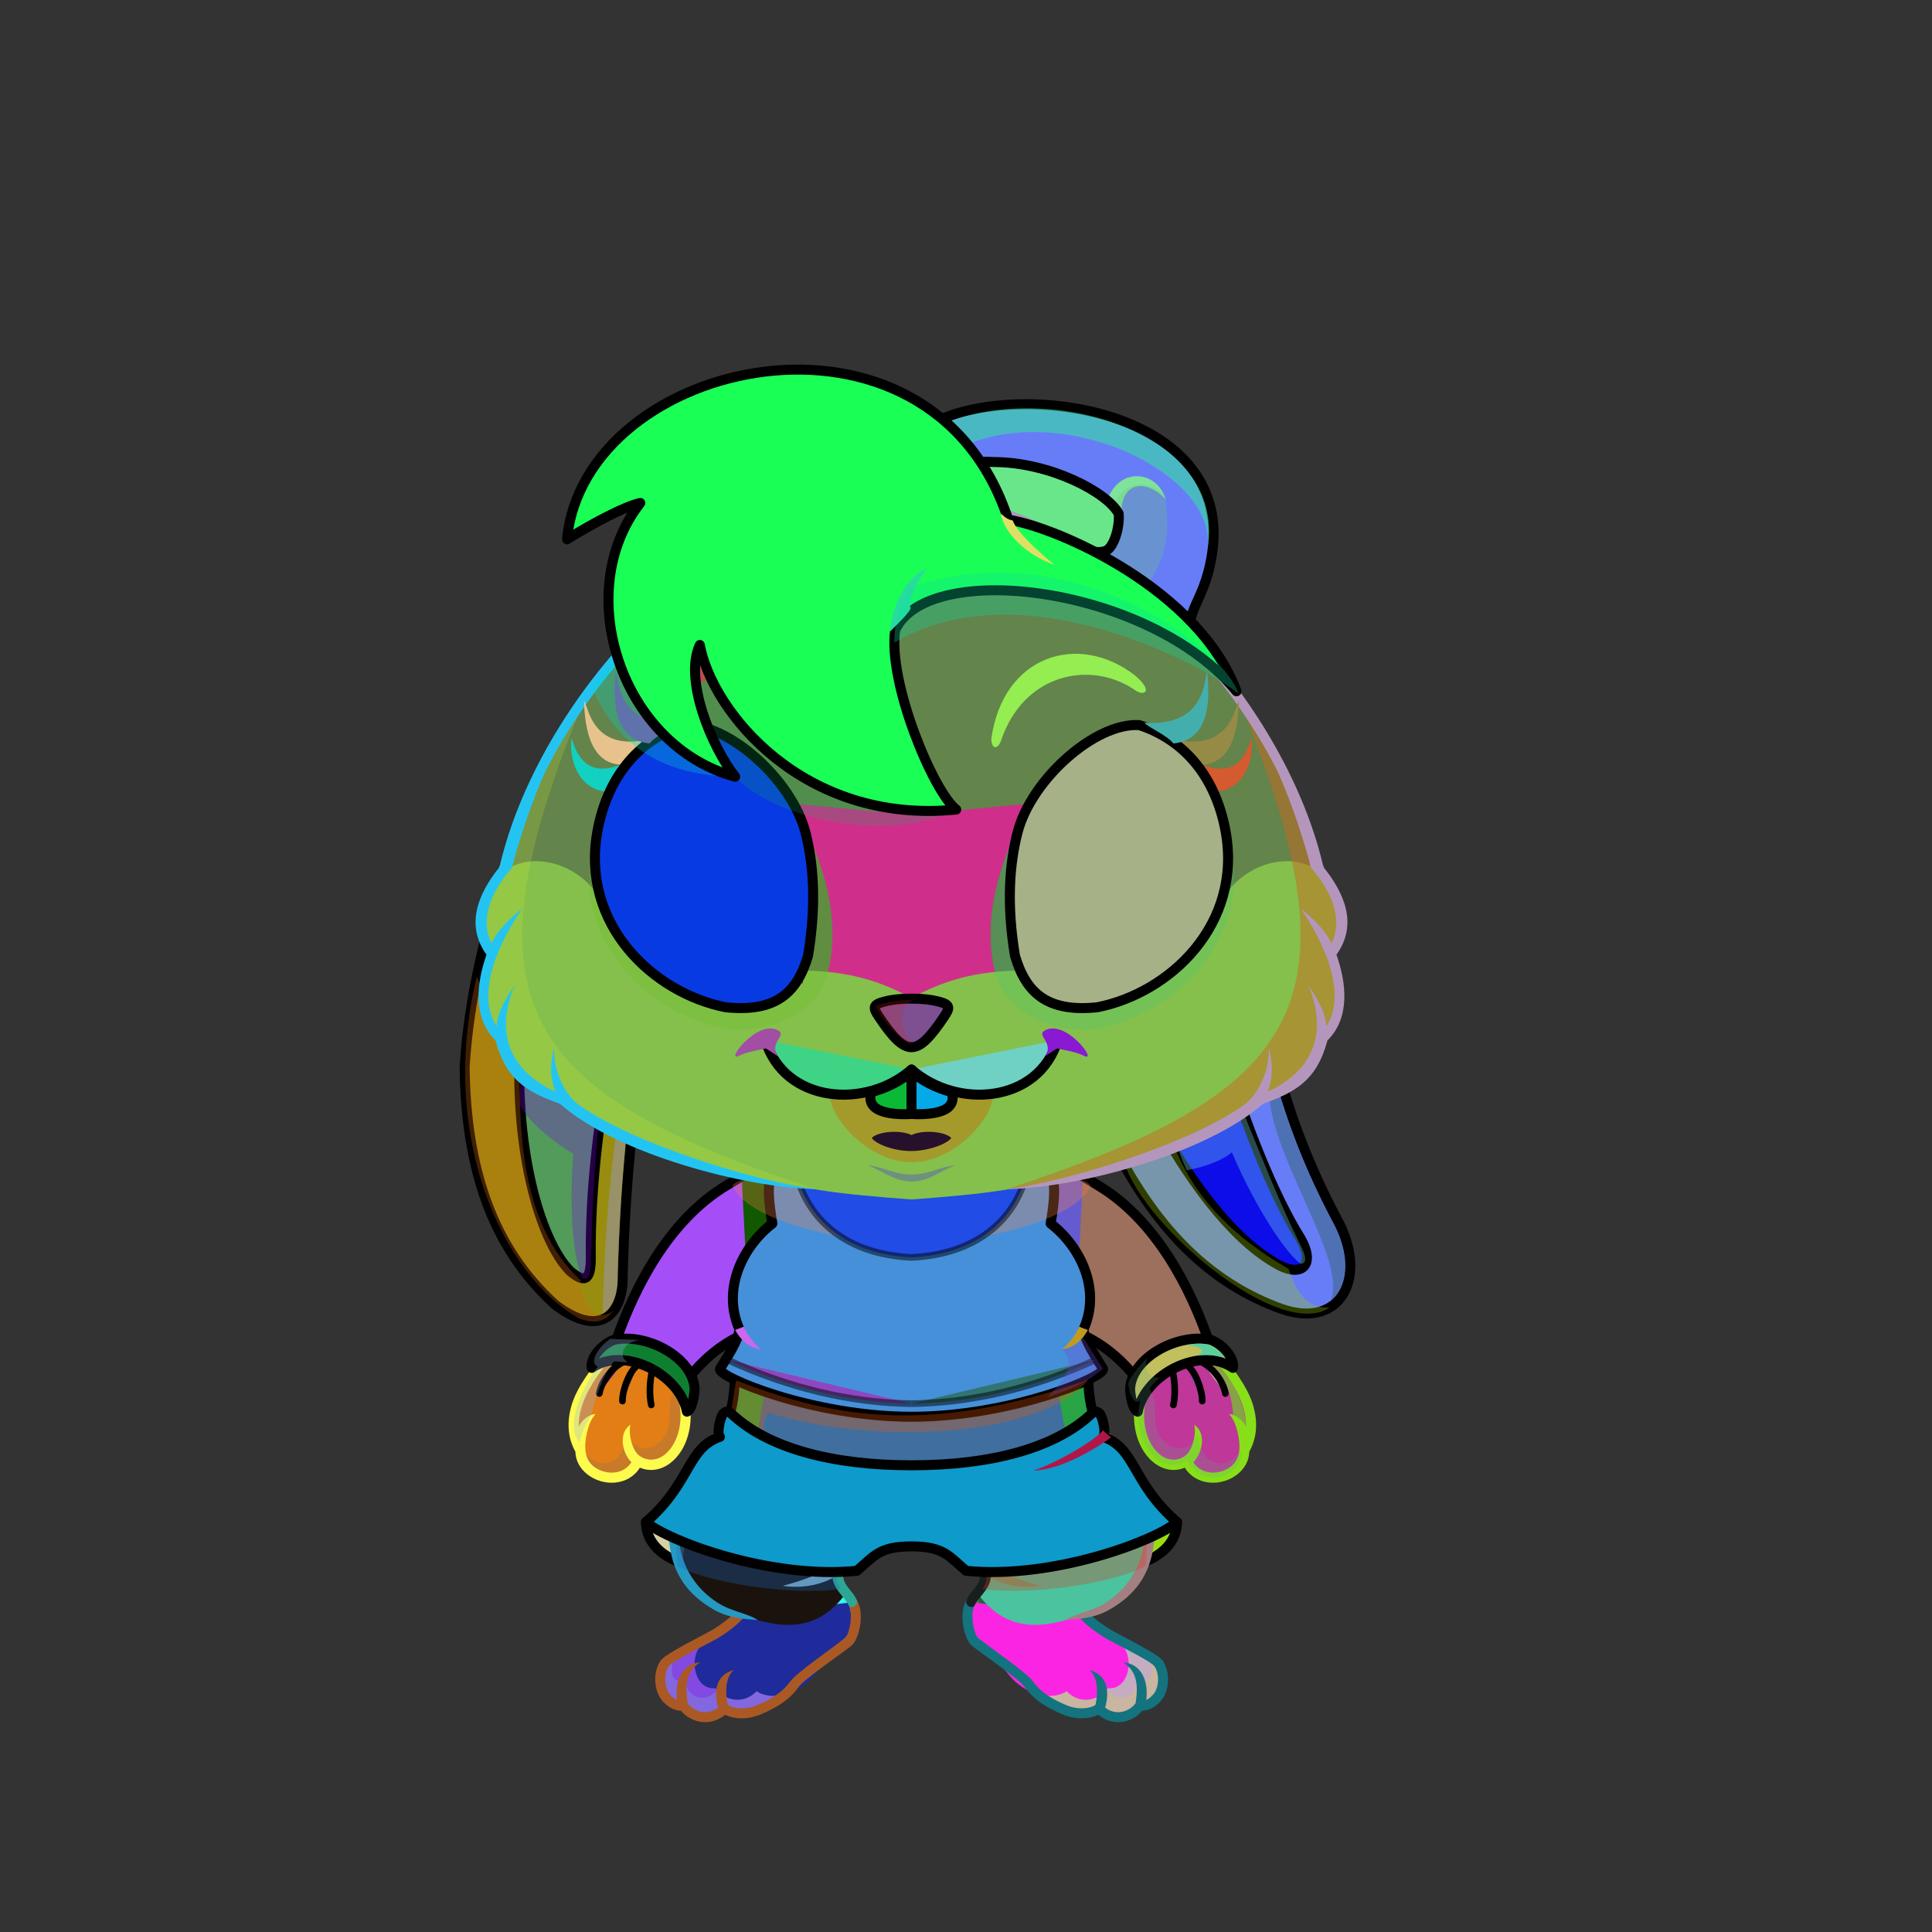 <?xml version="1.0" encoding="UTF-8"?><!DOCTYPE svg PUBLIC "-//W3C//DTD SVG 1.1//EN" "http://www.w3.org/Graphics/SVG/1.1/DTD/svg11.dtd"><!-- Creator: CorelDRAW 2017 --><svg xmlns="http://www.w3.org/2000/svg" xmlns:xlink="http://www.w3.org/1999/xlink" xml:space="preserve" width="290mm" height="290mm" version="1.1" style="shape-rendering:geometricPrecision; text-rendering:geometricPrecision; image-rendering:optimizeQuality; fill-rule:evenodd; clip-rule:evenodd" viewBox="0 0 29000 29000">
 <rect x="0" y="0" width="29000" height="29000" fill="#333333" stroke="none"/>
 <defs>
  <style type="text/css">
   <![CDATA[
    .str3 {stroke:black;stroke-width:100;stroke-miterlimit:22.926;stroke-opacity:0.502}
    .str4 {stroke:black;stroke-width:100;stroke-miterlimit:22.926;stroke-opacity:0.502}
    .str5 {stroke:#33152C;stroke-width:100;stroke-miterlimit:22.926}
    .str1 {stroke:black;stroke-width:100;stroke-linecap:round;stroke-linejoin:round;stroke-miterlimit:22.926}
    .str2 {stroke:black;stroke-width:150;stroke-linecap:round;stroke-linejoin:round;stroke-miterlimit:22.926}
    .str0 {stroke:black;stroke-width:150;stroke-linecap:round;stroke-linejoin:round;stroke-miterlimit:22.926}
    .fil11 {fill:none}
    .fil21 {fill:none;fill-rule:nonzero}
    .fil22 {fill:none}
    .fil6 {fill:black}
    .fil42 {fill:#26071E}
    .fil37 {fill:white}
    .fil9 {fill:black;fill-rule:nonzero}
    .fil26 {fill:black;fill-opacity:0.149}
    .fil10 {fill:black;fill-opacity:0.2}
    .fil8 {fill:white;fill-opacity:0.2}
    .fil50 {fill:white;fill-opacity:0.251}
    .fil3 {fill:black;fill-opacity:0.302}
    .fil32 {fill:black;fill-rule:nonzero;fill-opacity:0.302}
    .fil49 {fill:#010005;fill-opacity:0.349}
    .fil2 {fill:white;fill-opacity:0.502}
    .fil15 {fill:white;fill-opacity:0.702}
    .fil44 {fill:url(#id0)}
    .fil31 {fill:url(#id1)}
    .fil47 {fill:url(#id2)}
    .fil39 {fill:url(#id3)}
    .fil48 {fill:url(#id4)}
    .fil41 {fill:url(#id5)}
    .fil40 {fill:url(#id6)}
    .fil5 {fill:url(#id7)}
    .fil19 {fill:url(#id8)}
    .fil28 {fill:url(#id9)}
    .fil23 {fill:url(#id10)}
    .fil24 {fill:url(#id11)}
    .fil1 {fill:url(#id12)}
    .fil35 {fill:url(#id13)}
    .fil16 {fill:url(#id14)}
    .fil45 {fill:url(#id15)}
    .fil0 {fill:url(#id16)}
    .fil25 {fill:url(#id17)}
    .fil18 {fill:url(#id18)}
    .fil12 {fill:url(#id19)}
    .fil33 {fill:url(#id20)}
    .fil36 {fill:url(#id21)}
    .fil43 {fill:url(#id22)}
    .fil4 {fill:url(#id23)}
    .fil29 {fill:url(#id24)}
    .fil27 {fill:url(#id25)}
    .fil38 {fill:url(#id26)}
    .fil34 {fill:url(#id27)}
    .fil30 {fill:url(#id28)}
    .fil7 {fill:url(#id29)}
    .fil46 {fill:url(#id30)}
    .fil13 {fill:url(#id31);fill-rule:nonzero}
    .fil14 {fill:url(#id32);fill-rule:nonzero}
    .fil17 {fill:url(#id33);fill-rule:nonzero}
    .fil20 {fill:url(#id34);fill-rule:nonzero}
   ]]>
  </style>
  <linearGradient id="id0" gradientUnits="userSpaceOnUse" x1="11852.32" y1="23775.67" x2="11852.32" y2="24892.83">
   <stop offset="0" style="stop-opacity:1; stop-color:#FFB361"/>
   <stop offset="1" style="stop-opacity:1; stop-color:#FFB463"/>
  </linearGradient>
  <linearGradient id="id1" gradientUnits="userSpaceOnUse" x1="11324.03" y1="11215.8" x2="11324.03" y2="9813.55">
   <stop offset="0" style="stop-opacity:1; stop-color:black"/>
   <stop offset="1" style="stop-opacity:1; stop-color:#3D3D3D"/>
  </linearGradient>
  <linearGradient id="id2" gradientUnits="userSpaceOnUse" xlink:href="#id0" x1="15515.92" y1="23775.67" x2="15515.92" y2="24892.83">
  </linearGradient>
  <linearGradient id="id3" gradientUnits="userSpaceOnUse" x1="15116.3" y1="12878.49" x2="17849.61" y2="12878.49">
   <stop offset="0" style="stop-opacity:1; stop-color:#52A3FF"/>
   <stop offset="0.502" style="stop-opacity:1; stop-color:#B5D8FF"/>
   <stop offset="1" style="stop-opacity:1; stop-color:#52A3FF"/>
  </linearGradient>
  <linearGradient id="id4" gradientUnits="userSpaceOnUse" x1="9696.11" y1="22393.49" x2="17667.17" y2="22393.49">
   <stop offset="0" style="stop-opacity:1; stop-color:#4D163F"/>
   <stop offset="0.38" style="stop-opacity:1; stop-color:#703160"/>
   <stop offset="0.6" style="stop-opacity:1; stop-color:#56254A"/>
   <stop offset="0.69" style="stop-opacity:1; stop-color:#803F70"/>
   <stop offset="1" style="stop-opacity:1; stop-color:#803F70"/>
  </linearGradient>
  <linearGradient id="id5" gradientUnits="userSpaceOnUse" x1="12071.52" y1="12196.79" x2="14999.75" y2="5523.56">
   <stop offset="0" style="stop-opacity:1; stop-color:#FDFF82"/>
   <stop offset="1" style="stop-opacity:1; stop-color:#F6FBCE"/>
  </linearGradient>
  <linearGradient id="id6" gradientUnits="userSpaceOnUse" x1="16258.15" y1="11115.43" x2="16258.14" y2="14504.94">
   <stop offset="0" style="stop-opacity:1; stop-color:black"/>
   <stop offset="0.4" style="stop-opacity:1; stop-color:black"/>
   <stop offset="1" style="stop-opacity:1; stop-color:#69AFFF"/>
  </linearGradient>
  <linearGradient id="id7" gradientUnits="userSpaceOnUse" x1="15685.45" y1="14851.31" x2="19728.56" y2="14102.18">
   <stop offset="0" style="stop-opacity:1; stop-color:#FAC4AF"/>
   <stop offset="0.4" style="stop-opacity:1; stop-color:#FFBCA1"/>
   <stop offset="0.522" style="stop-opacity:1; stop-color:#B67E68"/>
   <stop offset="1" style="stop-opacity:1; stop-color:#B57D67"/>
  </linearGradient>
  <linearGradient id="id8" gradientUnits="userSpaceOnUse" x1="13681.92" y1="22689.11" x2="13681.92" y2="17366.58">
   <stop offset="0" style="stop-opacity:1; stop-color:#FAE6BE"/>
   <stop offset="1" style="stop-opacity:1; stop-color:#FFDC96"/>
  </linearGradient>
  <linearGradient id="id9" gradientUnits="userSpaceOnUse" x1="13130.36" y1="15354.25" x2="14233.14" y2="15354.25">
   <stop offset="0" style="stop-opacity:1; stop-color:#DB7087"/>
   <stop offset="0.31" style="stop-opacity:1; stop-color:#DB7188"/>
   <stop offset="1" style="stop-opacity:1; stop-color:#FFBDCB"/>
  </linearGradient>
  <linearGradient id="id10" gradientUnits="userSpaceOnUse" x1="13681.94" y1="17951.26" x2="13681.94" y2="7484.8">
   <stop offset="0" style="stop-opacity:1; stop-color:#EB973D"/>
   <stop offset="0.161" style="stop-opacity:1; stop-color:#EB973D"/>
   <stop offset="1" style="stop-opacity:1; stop-color:#FFBB74"/>
  </linearGradient>
  <linearGradient id="id11" gradientUnits="userSpaceOnUse" x1="13681.94" y1="12055.25" x2="13681.94" y2="14931.29">
   <stop offset="0" style="stop-opacity:1; stop-color:#F4A857"/>
   <stop offset="1" style="stop-opacity:1; stop-color:#FFC17F"/>
  </linearGradient>
  <linearGradient id="id12" gradientUnits="userSpaceOnUse" x1="7693.5" y1="14096.22" x2="11501.74" y2="14682.8">
   <stop offset="0" style="stop-opacity:1; stop-color:#FAC4AF"/>
   <stop offset="0.259" style="stop-opacity:1; stop-color:#FFBCA1"/>
   <stop offset="0.431" style="stop-opacity:1; stop-color:#B77F69"/>
   <stop offset="1" style="stop-opacity:1; stop-color:#B57D67"/>
  </linearGradient>
  <linearGradient id="id13" gradientUnits="userSpaceOnUse" xlink:href="#id3" x1="9514.27" y1="12878.49" x2="12247.58" y2="12878.49">
  </linearGradient>
  <linearGradient id="id14" gradientUnits="userSpaceOnUse" x1="12447.39" y1="18731.98" x2="9237.29" y2="19536.12">
   <stop offset="0" style="stop-opacity:1; stop-color:#EB973D"/>
   <stop offset="1" style="stop-opacity:1; stop-color:#FFC98F"/>
  </linearGradient>
  <linearGradient id="id15" gradientUnits="objectBoundingBox" x1="50%" y1="0%" x2="50%" y2="100%">
   <stop offset="0" style="stop-opacity:1; stop-color:#EB973D"/>
   <stop offset="1" style="stop-opacity:1; stop-color:#FFB361"/>
  </linearGradient>
  <linearGradient id="id16" gradientUnits="userSpaceOnUse" x1="10299.8" y1="19830.36" x2="10299.81" y2="7895.35">
   <stop offset="0" style="stop-opacity:1; stop-color:#EB973D"/>
   <stop offset="0.161" style="stop-opacity:1; stop-color:#EB973D"/>
   <stop offset="1" style="stop-opacity:1; stop-color:#FFBC75"/>
  </linearGradient>
  <linearGradient id="id17" gradientUnits="userSpaceOnUse" x1="13681.94" y1="12926.09" x2="13681.94" y2="18004.26">
   <stop offset="0" style="stop-opacity:1; stop-color:#FFEBC4"/>
   <stop offset="0.38" style="stop-opacity:1; stop-color:#FFEBC4"/>
   <stop offset="1" style="stop-opacity:1; stop-color:#FAD282"/>
  </linearGradient>
  <linearGradient id="id18" gradientUnits="userSpaceOnUse" xlink:href="#id14" x1="13681.92" y1="17759.14" x2="13681.92" y2="22598.2">
  </linearGradient>
  <linearGradient id="id19" gradientUnits="userSpaceOnUse" xlink:href="#id14" x1="15089.9" y1="18342.36" x2="18003.5" y2="19925.74">
  </linearGradient>
  <linearGradient id="id20" gradientUnits="userSpaceOnUse" xlink:href="#id1" x1="16039.85" y1="11215.8" x2="16039.85" y2="9813.55">
  </linearGradient>
  <linearGradient id="id21" gradientUnits="userSpaceOnUse" xlink:href="#id6" x1="11105.74" y1="11115.43" x2="11105.73" y2="14504.94">
  </linearGradient>
  <linearGradient id="id22" gradientUnits="userSpaceOnUse" x1="11380.81" y1="23781.48" x2="11380.81" y2="25773.13">
   <stop offset="0" style="stop-opacity:1; stop-color:#FCE9C2"/>
   <stop offset="1" style="stop-opacity:1; stop-color:#FFE2A8"/>
  </linearGradient>
  <linearGradient id="id23" gradientUnits="userSpaceOnUse" xlink:href="#id16" x1="16952.81" y1="19716.48" x2="16952.82" y2="6067.15">
  </linearGradient>
  <linearGradient id="id24" gradientUnits="userSpaceOnUse" x1="13373.17" y1="16075.45" x2="13373.17" y2="16724.84">
   <stop offset="0" style="stop-opacity:1; stop-color:#D6D6D6"/>
   <stop offset="0.6" style="stop-opacity:1; stop-color:white"/>
   <stop offset="1" style="stop-opacity:1; stop-color:#FEFEFE"/>
  </linearGradient>
  <linearGradient id="id25" gradientUnits="userSpaceOnUse" xlink:href="#id24" x1="13990.71" y1="16075.45" x2="13990.71" y2="16724.84">
  </linearGradient>
  <linearGradient id="id26" gradientUnits="userSpaceOnUse" x1="16796.03" y1="15131.79" x2="16796.03" y2="10882.59">
   <stop offset="0" style="stop-opacity:1; stop-color:#54A4FF"/>
   <stop offset="1" style="stop-opacity:1; stop-color:black"/>
  </linearGradient>
  <linearGradient id="id27" gradientUnits="userSpaceOnUse" xlink:href="#id26" x1="10567.85" y1="15131.79" x2="10567.85" y2="10882.59">
  </linearGradient>
  <linearGradient id="id28" gradientUnits="userSpaceOnUse" x1="13681.98" y1="17277.49" x2="13681.98" y2="16988.92">
   <stop offset="0" style="stop-opacity:1; stop-color:#FF9999"/>
   <stop offset="1" style="stop-opacity:1; stop-color:#CF7A7A"/>
  </linearGradient>
  <linearGradient id="id29" gradientUnits="userSpaceOnUse" x1="13356.69" y1="7051.84" x2="16618.57" y2="8166.35">
   <stop offset="0" style="stop-opacity:1; stop-color:#4D163F"/>
   <stop offset="0.58" style="stop-opacity:1; stop-color:#703160"/>
   <stop offset="0.69" style="stop-opacity:1; stop-color:#AD5A98"/>
   <stop offset="0.78" style="stop-opacity:1; stop-color:#803F70"/>
   <stop offset="1" style="stop-opacity:1; stop-color:#803F70"/>
  </linearGradient>
  <linearGradient id="id30" gradientUnits="userSpaceOnUse" xlink:href="#id22" x1="16084.74" y1="23800.93" x2="15895.19" y2="25686.07">
  </linearGradient>
  <linearGradient id="id31" gradientUnits="objectBoundingBox" x1="0%" y1="50%" x2="100%" y2="50%">
   <stop offset="0" style="stop-opacity:1; stop-color:#E8E8E8"/>
   <stop offset="1" style="stop-opacity:1; stop-color:white"/>
  </linearGradient>
  <linearGradient id="id32" gradientUnits="userSpaceOnUse" xlink:href="#id31" x1="16963.19" y1="20641.27" x2="18509.06" y2="20641.27">
  </linearGradient>
  <linearGradient id="id33" gradientUnits="userSpaceOnUse" xlink:href="#id31" x1="8938.29" y1="20879.91" x2="10367.54" y2="20402.62">
  </linearGradient>
  <linearGradient id="id34" gradientUnits="userSpaceOnUse" x1="10806.23" y1="19392.3" x2="16557.65" y2="19392.3">
   <stop offset="0" style="stop-opacity:1; stop-color:#FFCF70"/>
   <stop offset="1" style="stop-opacity:1; stop-color:#FFE7B8"/>
  </linearGradient>
 </defs>
 <g id="Ears">
 <animateTransform type="translate" values="0;0 200;0;0 200;0;0 200;0;0 200;0" dur="10" repeatCount="indefinite" additive="sum" attributeName="transform"/>
  <g id="_2914958787792">
   <path class="fil0 str0" d="M13625.28 7929.53c-4201.86,-515.79 -6469.24,4928.86 -6650.95,8093.11 18.9,1513.9 412.3,2702.67 1359.7,3562.54 724.78,547.62 1027.73,79.65 1012.81,-444.8 74.46,-2901.27 627.48,-6067.1 1561.33,-7650.87 811.06,-1375.54 1744.13,-2729.3 2717.11,-3559.98z" style="fill:#988d0e"/>
   <path class="fil1 str0" d="M7815.29 15506.17c-118.15,1648.35 269.71,3093.39 741.95,3573.68 239.56,202.14 321.43,124.38 310.35,-266.66 -18.83,-3575.25 1724.72,-8274.92 2533.78,-9193.05 -1470.77,-394.93 -3403.61,3340.3 -3586.08,5886.03z" style="fill:#529b5a"/>
   <path class="fil2" d="M9267.54 19288.72c22.72,-745.45 59.14,-1490.9 131.27,-2236.33l-147.61 -52.86c-125.47,873.33 -185.61,1841.05 -205.13,2721.45 136.5,-90.1 201.47,-231.58 221.47,-432.26z" style="fill:#9995bf"/>
   <path class="fil3" d="M8867.97 18924.54c22.72,-745.45 45.39,-1317.22 117.52,-2062.65 -338.24,-216.88 -823.68,-535.24 -1146.96,-708.32 -43.15,108.35 -35.43,288.15 -33.69,421.55 67.46,189.1 401.22,501.84 801.65,745.43 -59.57,685.02 -20.32,1532.64 133.23,1866.1 88.43,37.38 128.7,-59.48 128.25,-262.11z" style="fill:#7d02e4"/>
   <path class="fil3" d="M7793.99 16146.09c-71.46,15.99 -568.57,-1355.77 -637.84,-1482.65 -575,2365.68 369.67,4475.36 1540.77,5128.63 283.96,101.4 397.95,18.5 517.61,-122.7 -287.96,236.74 -512.82,-188.26 -500.71,-453.86 -928.53,-852.73 -899.62,-2333.52 -919.83,-3069.42z" style="fill:#d6690e"/>
  </g>
  <g id="_2914958779184">
   <g>
    <path class="fil4 str0" d="M16861.63 17465.7c612.86,1097.21 1371.6,1821 2376.02,2181.94 884.52,309.12 1309.03,-473.35 833.48,-1341.56 -1661.92,-3141.23 -910.47,-4971.16 -2132.3,-8432.99 -250.35,-726.21 122.05,-716.59 252.59,-1547.24 379.51,-2414.93 -3629.31,-2716.95 -4509.48,-1734.58 -440.48,798.6 2488.12,9636.32 3179.69,10874.43z" style="fill:#677df7"/>
    <path class="fil5 str0" d="M17849.01 12739.18c-102.2,1530.47 914.87,4645.46 1668.61,5842.44 243.87,415.56 13.76,616.77 -383.29,372.73 -1334.06,-776.27 -2565.03,-3527.59 -2846.28,-4846.23 -341.74,-1602.2 -618.51,-3038.47 -431.38,-4214.65 725.78,1011.43 2069.27,1921.92 1992.34,2845.71z" style="fill:#0c0de9"/>
    <path class="fil6" d="M16830.54 7672.84c25.14,-502.27 440.78,-437.8 663.97,-176.94 -103.43,-404.9 -669.12,-522.96 -875.02,6.79 107.86,36.34 100.86,72.74 211.05,170.15z" style="fill:#7fe39b"/>
    <path class="fil2" d="M20084.55 18507.89c-337.29,-670 -661.67,-1317.64 -870.02,-2065.12l-161.68 21.54c69.22,981.02 1215.74,2536.8 905.99,3082.25 231.42,-213.56 317.67,-528.75 125.71,-1038.67z" style="fill:#376772"/>
    <path class="fil3" d="M19515.03 18680.49c-327.78,-669.91 -554.65,-1257.27 -838.72,-1950.22 -285.12,128.23 -655.87,319.51 -994.73,496.85 40.92,152.68 113.66,291.31 129.96,338.11 296.47,-49.58 580.46,-170.51 679.05,-269.9 266.19,638.71 738.46,1450.92 1033.32,1676.82 95.66,-8.21 86.08,-112.66 -8.88,-291.66z" style="fill:#84f9f1"/>
    <path class="fil2" d="M18111.84 8313.07c380.52,-1788.69 -2256.86,-2574.97 -3839.62,-1996.62 102.91,74.72 201.58,245.21 277.91,338.48 1607.25,-614.82 3829.11,558.86 3561.71,1658.14z" style="fill:#2ef48f"/>
    <path class="fil3" d="M17613.75 17181.96c-83.17,52.76 -511.98,188.63 -726.19,292.23 280.15,922.58 2319.16,2665.84 3072.19,2151.7 -367.63,28.11 -523.82,-293 -618.22,-578.8 -956.02,-551.49 -1459.61,-1179.54 -1727.78,-1865.13z" style="fill:#9ed100"/>
    <path class="fil3" d="M16707.09 7595.87c69.56,229.06 67.82,464.76 -158.68,747.76l684.06 431.08c222.06,-364.19 346.83,-643.13 262.04,-1278.81 -22.57,-169.2 -541.69,-450.27 -787.42,99.97z" style="fill:#6bc77a"/>
   </g>
   <g>
    <path class="fil7" d="M13279.84 8206.71c-4.8,-28.18 -94.3,-231.77 -98.72,-417.34 -4.42,-185.57 740,-917.28 1741.36,-854.3 845.86,4.95 1699.97,454.47 1869.5,776.36 17.51,207.9 -72.03,486.16 -175.94,546.86 -425.55,248.67 -2570.68,-1236.41 -3336.2,-51.58z" style="fill:#900d10"/>
    <path class="fil8" d="M15797.98 7494.79c278.3,-25.39 -56.91,-429.11 -1033.32,-563.22 802.12,-102.88 1853.42,514.1 2008.12,747.28 -29.04,234.19 7.35,367.26 -156.74,579.44 -97.41,27.24 -248.63,-17.76 -553.25,-154.11 340.63,-23.17 179.46,-403.95 -264.81,-609.39z" style="fill:#3ff808"/>
    <path class="fil9" d="M16757.22 7923.29c-47.96,93.63 -46.15,110.99 -92.32,158.96 -86.39,-139.63 -748.25,-567.22 -1213.4,-661.22 672.16,-4.37 1257.08,421.65 1305.72,502.26z" style="fill:#39c643"/>
    <path class="fil10" d="M13193.75 7736.05c0,0 790.54,-583.92 1250.07,-622.02 399.68,-33.15 954.91,135.94 918.18,286.99 -36.73,151.05 -1687.85,1.65 -1977.51,520.75 -226.44,405.78 -190.74,-185.72 -190.74,-185.72z" style="fill:#be4df7"/>
    <path class="fil11 str0" d="M13279.84 8206.71c-4.8,-28.18 -94.3,-231.77 -98.72,-417.34 -4.42,-185.57 740,-917.28 1741.36,-854.3 845.86,4.95 1699.97,454.47 1869.5,776.36 17.51,207.9 -72.03,486.16 -175.94,546.86 -425.55,248.67 -2570.68,-1236.41 -3336.2,-51.58z" style="fill:#69e68a"/>
   </g>
  </g>
 </g>
 <g id="Body">
 <animateTransform type="translate" values="0;0 200;0;0 200;0;0 200;0;0 200;0" dur="10" repeatCount="indefinite" additive="sum" attributeName="transform"/>
  <g id="_2914958770512">
   <g>
    <path class="fil12" d="M16476.45 17789.54c897.6,534.46 1450.32,1598.88 1705.69,2330.85 168.44,482.81 -894.13,870.05 -1104.87,596.06 -480.27,-624.45 -1032.35,-808.63 -1513.89,-866.19 -744.13,-88.94 -885.19,-1904.34 -339.43,-2306.66 430.74,-139.82 785.41,-130.63 1252.5,245.94z" style="fill:#645bd1"/>
    <path class="fil10" d="M17027.38 20653.52c-468.28,-573.94 -999.05,-747.69 -1464,-803.26 -171.59,-20.51 -311.04,-132.9 -417.47,-298.51 -210.54,-465.92 970.14,-704.46 1149.32,-272.79 163.77,394.56 523.3,874.96 826.96,1196.43 -22.3,75.52 -26.89,161.57 -94.78,178.14l0 -0.01 -0.03 0z" style="fill:#bd1c10"/>
    <path class="fil11 str0" d="M16135.74 19988.2c318.83,123.47 643.98,341.37 941.53,728.24 210.73,273.99 1227.41,-124.14 1058.97,-606.93 -255.36,-731.96 -762.2,-1785.52 -1659.79,-2319.98 -80.31,-47.81 -153.26,-91.12 -219.48,-130.32" style="fill:#9d6f5d"/>
   </g>
   <g>
    <path class="fil13" d="M17114.74 21020.25c-144.2,668.09 329.28,1146.81 701.23,906.75 187.22,441.06 869.03,252.58 860.6,-156.95 293.8,-502.3 -92.46,-1083.26 -412.62,-1435.31 -187.76,-98.03 -323.4,-309.66 -470.46,-33.61 -171.61,322.11 -204.21,253.1 -470.26,331.02 -177.3,51.92 -69.97,350.99 -208.49,388.1z" style="fill:#be3799"/>
    <path class="fil9" d="M17078.1 20846.18c-69.79,-71.71 -178.82,34.41 -109.04,106.11 24.83,25.5 49.26,51.94 72.63,78.8 -54.81,302.14 7.02,569.85 126.85,755.48 45.43,70.37 99.68,129.59 159.64,175.12 133.39,101.26 298.41,135.33 455.75,68.34 169.93,274.41 552.33,289.81 792.49,97.81 102.42,-81.87 172.17,-198.13 176.11,-337.53 122.22,-221.01 124.43,-456.82 60.87,-684.09 -85.3,-305.03 -320.06,-566.86 -471.08,-804.44l-119.02 101.02c174.51,198.17 365.97,466.01 443.73,744.07 24.5,87.58 37.58,176.34 34.95,264.29 -42.22,-78.42 -130.99,-178.1 -252.29,-186.08 69.46,81.36 101.69,164.97 129.05,282.24 39.42,169.08 52.35,382.39 -97.15,501.92 -169.02,135.13 -447.42,136.64 -569.57,-61.16 143.67,-145.58 196.33,-445.83 11.78,-563.28 37.44,111.72 -14.93,383.11 -135.2,468.77 -101.1,72 -243.12,82.4 -368.8,-13 -45.32,-34.4 -87.2,-80.52 -123.26,-136.39 -104.85,-162.43 -156.46,-402.41 -99.43,-675.92 5.2,-21.47 1.06,-45.01 -13.33,-63.96 -30.81,-40.49 -70.12,-81.6 -105.68,-118.12z" style="fill:#87df17"/>
    <path class="fil11 str1" d="M18042.98 20449.39c149.91,72.73 316.93,272.37 350.17,467.39" style="fill:#bcddbc"/>
    <path class="fil11 str1" d="M17810.8 20485.64c139.48,95.72 239.17,401.24 234.83,544.79" style="fill:#465cf0"/>
    <path class="fil11 str1" d="M17601.38 20585.59c36.6,151.67 43.48,360.46 11.82,502.78" style="fill:#717f46"/>
    <path class="fil14 str0" d="M18506.47 20532.3c27.15,-158.03 -164.63,-360.73 -332.63,-421.19 -485.66,-104.33 -1180.65,256.54 -1210.6,730.25 -1.32,64.04 28.92,314.57 114.57,348.14 108.64,-563.93 943.62,-991.16 1428.66,-657.2z" style="fill:#c2bf5e"/>
    <path class="fil10" d="M17114.75 21020.25c-144.21,668.1 329.28,1146.81 701.22,906.75 269.63,487.8 909.32,177.35 804.89,-166.51 -115.54,286.95 -590.62,321.19 -638.95,-229.23 -182.94,394 -563.4,150.34 -620.78,-76.74 -53.82,-213.01 18.26,-430.38 -108.35,-613.21 59.75,-75.82 78.13,-94.26 153.47,-161.71 -154.82,2.5 -241.39,-101.03 -188.39,-293.46 -70.55,67.62 -238.7,260.71 -274.98,353.79 -27.12,35.54 48.6,386.28 171.87,280.32z" style="fill:#60b08a"/>
   </g>
   <path class="fil15" d="M18389.2 20387.85c-48.49,-66.91 -92.45,-133.88 -247.54,-206.3 -153.74,-28.92 -245.69,-2.76 -340.78,5.85 273.23,28.2 292.59,101 162.92,160.31 204.5,-30.36 369.26,19.53 425.4,40.14z" style="fill:#2fd7b8"/>
   <path class="fil15" d="M18197.79 20496.18c269.47,226.41 294.67,579.92 313.02,741.06 39.56,10.91 116.79,59.67 191.17,173.92 -10.02,-320.47 -181.91,-652.82 -374.88,-883.98 -38.44,-14.62 -87.55,-25.92 -129.31,-31z" style="fill:#71d025"/>
  </g>
  <g id="_2914953985280">
   <g>
    <path class="fil16" d="M10912.59 17789.54c-897.6,534.46 -1450.32,1598.88 -1705.69,2330.85 -168.44,482.81 894.13,870.05 1104.87,596.06 480.27,-624.45 1032.35,-808.63 1513.89,-866.19 744.13,-88.94 885.19,-1904.34 339.43,-2306.66 -430.74,-139.82 -785.41,-130.63 -1252.5,245.94z" style="fill:#115800"/>
    <path class="fil10" d="M10361.66 20653.52c468.28,-573.94 999.05,-747.69 1464,-803.26 171.59,-20.51 311.04,-132.9 417.47,-298.51 210.54,-465.92 -970.14,-704.46 -1149.32,-272.79 -163.77,394.56 -523.3,874.96 -826.96,1196.43 22.3,75.52 26.89,161.57 94.78,178.14l0 -0.01 0.03 0z" style="fill:#7093da"/>
    <path class="fil11 str0" d="M11253.3 19988.2c-318.83,123.47 -643.98,341.37 -941.53,728.24 -210.73,273.99 -1227.41,-124.14 -1058.97,-606.93 255.36,-731.96 762.2,-1785.52 1659.79,-2319.98 80.31,-47.81 153.26,-91.12 219.48,-130.32" style="fill:#a54ef8"/>
   </g>
   <g>
    <path class="fil13" d="M10274.3 21020.25c144.2,668.09 -329.28,1146.81 -701.23,906.75 -187.22,441.06 -869.03,252.58 -860.6,-156.95 -293.8,-502.3 92.46,-1083.26 412.62,-1435.31 187.76,-98.03 323.4,-309.66 470.46,-33.61 171.61,322.11 204.21,253.1 470.26,331.02 177.3,51.92 69.97,350.99 208.49,388.1z" style="fill:#e27e15"/>
    <path class="fil10" d="M10274.29 21020.25c144.21,668.1 -329.28,1146.81 -701.22,906.75 -269.63,487.8 -909.32,177.35 -804.89,-166.51 115.54,286.95 590.62,321.19 638.95,-229.23 182.94,394 563.4,150.34 620.78,-76.74 58.91,-233.16 -33.03,-471.54 149.91,-664.16 17.52,93.25 16.25,196.64 84.26,225.68l0.18 0.07 0.19 0.08c1.64,0.69 3.28,1.33 4.99,1.94l0.19 0.07 0.2 0.06 0.15 0.07 0.03 0 0.2 0.07 0.19 0.06 0.19 0.06c1.85,0.64 3.75,1.22 5.7,1.73z" style="fill:#5f6a78"/>
    <path class="fil9" d="M10310.94 20846.18c69.79,-71.71 178.82,34.41 109.04,106.11 -24.83,25.5 -49.26,51.94 -72.63,78.8 54.81,302.14 -7.02,569.85 -126.85,755.48 -45.43,70.37 -99.68,129.59 -159.64,175.12 -133.39,101.26 -298.41,135.33 -455.75,68.34 -169.93,274.41 -552.33,289.81 -792.49,97.81 -102.42,-81.87 -172.17,-198.13 -176.11,-337.53 -122.22,-221.01 -124.43,-456.82 -60.87,-684.09 85.3,-305.03 320.06,-566.86 471.08,-804.44l119.02 101.02c-174.51,198.17 -365.97,466.01 -443.73,744.07 -24.5,87.58 -37.58,176.34 -34.95,264.29 42.22,-78.42 130.99,-178.1 252.29,-186.08 -69.46,81.36 -101.69,164.97 -129.05,282.24 -39.42,169.08 -52.35,382.39 97.15,501.92 169.02,135.13 447.42,136.64 569.57,-61.16 -143.67,-145.58 -196.33,-445.83 -11.78,-563.28 -37.44,111.72 14.93,383.11 135.2,468.77 101.1,72 243.12,82.4 368.8,-13 45.32,-34.4 87.2,-80.52 123.26,-136.39 104.85,-162.43 156.46,-402.41 99.43,-675.92 -5.2,-21.47 -1.06,-45.01 13.33,-63.96 30.81,-40.49 70.12,-81.6 105.68,-118.12z" style="fill:#fefb4f"/>
    <path class="fil11 str1" d="M9346.06 20449.39c-149.91,72.73 -316.93,272.37 -350.17,467.39" style="fill:#620aa1"/>
    <path class="fil11 str1" d="M9578.24 20485.64c-139.48,95.72 -239.17,401.24 -234.83,544.79" style="fill:#372d70"/>
    <path class="fil11 str1" d="M9787.66 20585.59c-36.6,151.67 -43.48,360.46 -11.82,502.78" style="fill:#72ed40"/>
    <path class="fil17 str0" d="M8882.57 20532.3c-27.15,-158.03 164.63,-360.73 332.63,-421.19 485.66,-104.33 1180.65,256.54 1210.6,730.25 1.32,64.04 -28.92,314.57 -114.57,348.14 -108.64,-563.93 -943.62,-991.16 -1428.66,-657.2z" style="fill:#0e7f31"/>
    <path class="fil3" d="M9601.57 20113.89c-272.78,29.96 -313.35,268.96 -182.7,327.42 -15.36,20.19 -193.84,-20.94 -209.78,0.63 -206.15,278.92 -287.84,609.82 -330.86,795.31 -101.75,155.36 -153.23,302.58 -177.56,411.88 -241.91,-254.3 79.69,-894.66 273.26,-1134.94 -143.67,-60.6 13.43,-303.75 188.33,-417.92 95.24,8.01 344.08,9.62 439.31,17.62z" style="fill:#96b7ea"/>
   </g>
  </g>
  <g id="_2914953973600">
   <path class="fil18" d="M13681.92 22561.48c-1547.89,0 -2506.56,377.39 -2747.73,-1287.86 87.56,-213.31 109.22,-573.64 86.58,-780.1 1840.09,-1145.2 1329.37,-2011.07 659.45,-2734.38 634.24,80.29 1288.94,123.26 2001.7,142.31 712.76,-19.05 1367.46,-62.02 2001.7,-142.31 -669.92,723.31 -1180.64,1589.18 659.45,2734.38 -22.64,206.46 -0.98,566.79 86.58,780.1 -241.17,1665.25 -1199.84,1287.86 -2747.73,1287.86z" style="fill:#29a446"/>
   <path class="fil11 str0" d="M16343.07 20493.52c-22.64,206.46 -0.98,566.79 86.58,780.1m-5495.46 0c87.56,-213.31 109.22,-573.64 86.58,-780.1" style="fill:#93e7fb"/>
   <path class="fil19" d="M13681.92 17789.73c910.76,0 1053.15,-354.65 1952.93,-423.15 -157.04,1252.88 279.75,3893.45 457.15,4586.21 -394.07,600.13 -1068.86,736.32 -2410.08,736.32 -1341.22,0 -2016.01,-136.19 -2410.08,-736.32 177.4,-692.76 614.19,-3333.33 457.15,-4586.21 899.78,68.5 1042.17,423.15 1952.93,423.15z" style="fill:#406e9e"/>
   <path class="fil20" d="M13681.94 18681.6c-467.36,0 -1265.92,-254.31 -1579.59,-1148.54 -547.26,-63.25 -639.92,56.86 -508.95,832.9 -448.37,345.51 -762.28,990.7 -492.68,1590.34 -20.87,171.21 -189.61,420.95 -293.22,589.43 -50.02,117.36 1385.9,720.32 2874.44,720.32 1488.54,0 2924.46,-602.96 2874.44,-720.32 -103.61,-168.48 -272.35,-418.22 -293.22,-589.43 269.6,-599.64 -44.31,-1244.83 -492.68,-1590.34 130.97,-776.04 38.31,-896.15 -508.95,-832.9 -313.67,894.23 -1112.23,1148.54 -1579.59,1148.54z" style="fill:#788e9e"/>
   <path class="fil2" d="M15713.23 18403c565.76,643.67 512.35,1640.48 -141.76,1954.21 1125.51,-97.69 771.76,-1703.73 141.76,-1954.21z" style="fill:#f248b7"/>
   <path class="fil3" d="M11593.4 18365.96c-311.11,512.32 -385.35,1608.73 199.97,1991.25 1145.92,601.55 2304.05,866.8 4086.46,502.54 -1628.48,671.48 -3985.15,540.84 -5072.33,-314.02 97.72,-162.46 207.79,-381.71 255.28,-551.24 -94.99,-494.62 64,-1230.62 530.62,-1628.53z" style="fill:#653bb0"/>
   <path class="fil21 str2" d="M13681.94 18681.6c-467.36,0 -1265.92,-254.31 -1579.59,-1148.54 -547.26,-63.25 -639.92,56.86 -508.95,832.9 -448.37,345.51 -762.28,990.7 -492.68,1590.34 -20.87,171.21 -189.61,420.95 -293.22,589.43 -50.02,117.36 1385.9,720.32 2874.44,720.32 1488.54,0 2924.46,-602.96 2874.44,-720.32 -103.61,-168.48 -272.35,-418.22 -293.22,-589.43 269.6,-599.64 -44.31,-1244.83 -492.68,-1590.34 130.97,-776.04 38.31,-896.15 -508.95,-832.9 -313.67,894.23 -1112.23,1148.54 -1579.59,1148.54z" style="fill:#4690da"/>
   <path class="fil3" d="M13681.94 18681.6c-593.68,-1.99 -2405.6,-252.03 -2688.62,-884.24 243.76,-353.88 2425.46,169.71 2688.62,206.9 263.16,-37.19 2444.86,-560.78 2688.62,-206.9 -283.02,632.21 -2094.94,882.25 -2688.62,884.24z" style="fill:#fa814b"/>
   <path class="fil22 str3" d="M10920.98 20411.73c918.37,425.96 1863,647.35 2760.77,657.33" style="fill:#8f46c1"/>
   <path class="fil22 str3" d="M16442.52 20411.73c-918.37,425.96 -1863,647.35 -2760.77,657.33" style="fill:#307572"/>
   <path class="fil22 str4" d="M11977.84 17707.56c186.37,605.14 721.26,1119.05 1703.91,1166.7 982.65,-47.65 1517.54,-561.56 1703.91,-1166.7" style="fill:#214ce5"/>
   <path class="fil3" d="M15720.93 20970.44c248.95,-234.97 453.22,-516.52 217.07,-714.76 125.38,-61.78 231.7,-97.17 296.75,-215.1 107.21,168.38 214.42,336.77 321.63,505.15 -153.1,128.79 -368.82,280.2 -835.45,424.71z" style="fill:#7346cd"/>
   <path class="fil6" d="M16200.88 19911.81c-32.8,85.11 -149.26,260.79 -262.88,343.87 199.45,-33.62 309.09,-144.59 391.05,-292.46 -51.16,-19.24 -109.41,-37.85 -128.17,-51.41z" style="fill:#c09b22"/>
   <path class="fil6" d="M11163 19911.81c32.8,85.11 149.26,260.79 262.88,343.87 -199.45,-33.62 -309.09,-144.59 -391.05,-292.46 51.16,-19.24 109.41,-37.85 128.17,-51.41z" style="fill:#ce66f0"/>
   <path class="fil3" d="M16335.16 20709c-2264.72,797.52 -3718.65,626.8 -5281.2,12.01 -18.65,53.32 -58.26,329.52 -77.53,479.13 51.65,149.52 271.01,311.14 506.56,346.59 -46.42,-111.95 6.83,-354.68 69.88,-335.01 1626.04,507.54 4134.03,335.7 4782.29,-502.72z" style="fill:#ea5609"/>
  </g>
 </g>
 <g id="Head">
 <animateTransform type="translate" values="0;0 200;0;0 200;0;0 200;0;0 200;0" dur="10" repeatCount="indefinite" additive="sum" attributeName="transform"/>
  <g id="_2914640181312">
   <path class="fil23" d="M13681.94 7484.8c-1710.34,15 -3491.64,1180.16 -4727.67,2731.09 -665.17,834.64 -1081.86,1735.57 -1329.38,2678.5 -166.12,4021.96 4106.09,5205.68 6057.05,5042.33 1950.96,163.35 6223.17,-1020.37 6057.05,-5042.33 -247.52,-942.93 -664.21,-1843.86 -1329.38,-2678.5 -1236.03,-1550.93 -3017.33,-2716.09 -4727.67,-2731.09z" style="fill:#63844b"/>
   <path class="fil24" d="M15547.16 12055.25c-574.9,725.76 -927.15,2044.31 -474.94,2876.04l-1390.28 0 -1390.28 0c452.21,-831.73 99.96,-2150.28 -474.94,-2876.04l1865.22 172.61 1865.22 -172.61z" style="fill:#cf2f8b"/>
   <path class="fil25" d="M13681.94 18004.26c-516.76,-36.93 -993.41,-79.85 -1429.97,-149.56 -1684.33,-268.96 -3130.9,-833.92 -3815.75,-1394.74 -418.76,-172.84 -831.48,-289.38 -923.87,-975.37 -401.89,-355.01 -208.66,-794.67 -142.08,-1152.48 -86.51,-211.85 -395.24,-487.68 187.64,-1241.32 398.33,-329.75 1136.12,-153.41 1471.73,431.22 1416.88,1943.17 2783.55,406.71 4652.3,1460.86 1868.75,-1054.15 3235.42,482.31 4652.3,-1460.86 335.61,-584.63 1073.4,-760.97 1471.73,-431.22 582.88,753.64 274.15,1029.47 187.64,1241.32 66.58,357.81 259.81,797.47 -142.08,1152.48 -92.39,685.99 -505.11,802.53 -923.87,975.37 -684.85,560.82 -2131.42,1125.78 -3815.75,1394.74 -436.56,69.71 -913.21,112.63 -1429.97,149.56z" style="fill:#84c04b"/>
   <path class="fil2" d="M18597.55 10513.06c465.51,553.13 908.79,1654.6 1071.39,2321.25 512.29,657.97 497.46,1196.59 319.64,1429.59 213.33,650.57 127.64,1056.9 -90.12,1212.75 -69.29,530.58 -329.72,771.93 -931.65,980.7 -825.51,705.09 -2516.87,1283.57 -3849.96,1392.09 4405.31,-1452.43 5385.69,-2728.45 3480.7,-7336.38z" style="fill:#c9691e"/>
   <path class="fil26" d="M15197.09 12530.14c-141.99,453.45 -442.8,1179.91 -259.52,2064.87 125.8,572.44 789.7,925.59 1544.57,848.28 1094.37,-213.63 2262.16,-1251.77 2008.84,-2672.88 -200.27,-794.81 -725.19,-1544.28 -1418.74,-1716.44 -755.67,-187.58 -1676.07,675.73 -1875.15,1476.17z" style="fill:#1cd199"/>
   <path class="fil6" d="M13681.93 17445.77c-613.65,0 -1203.05,-611.77 -1235.03,-1030.19 622.3,16.32 805.11,-23.97 1235.03,-361.52l0 1391.71zm0.01 0c613.65,0 1203.05,-611.77 1235.03,-1030.19 -622.3,16.32 -805.11,-23.97 -1235.03,-361.52l0 1391.71z" style="fill:#a49a2b"/>
   <path class="fil27 str0" d="M13682.04 16075.45l0 645.72c0,0 317,26.8 497.52,-64.51 180.53,-91.31 103.46,-263.93 103.46,-263.93 -217.77,-58.43 -459.59,-172.64 -600.98,-317.28z" style="fill:#06a9e7"/>
   <path class="fil11 str0" d="M15877.72 15610.53c-290.9,954.76 -1516.27,1040.73 -2195.79,443.53" style="fill:#6fd1c3"/>
   <path class="fil6" d="M15670.24 15475.85c-105.53,69.61 154.86,187.15 15.93,378.68 -6.84,9.44 172.8,-120.32 187.56,-116.79 146.29,34.99 272.37,48.7 401.17,111.93 217.76,106.89 -293.79,-578.85 -604.66,-373.82z" style="fill:#8919d2"/>
   <path class="fil9" d="M13681.94 7559.8c-408.05,0 -767.02,56.44 -1101.68,148.75 -949.75,261.97 -2036.74,899.1 -2715.65,1499.17 604.3,-730.18 1714.22,-1378.1 2675.81,-1643.31 347.84,-95.94 719.98,-154.61 1141.52,-154.61 421.54,0 793.68,58.67 1141.52,154.61 961.59,265.21 2071.51,913.13 2675.81,1643.31 -678.91,-600.07 -1765.9,-1237.2 -2715.65,-1499.17 -334.66,-92.31 -693.63,-148.75 -1101.68,-148.75z" style="fill:#3231b5"/>
   <path class="fil28 str0" d="M13193.11 15262.74c-86.13,-128.47 -103.27,-181.21 76.35,-227.42 135.66,-34.9 273.09,-46.27 412.29,-45.6 139.2,-0.67 276.63,10.7 412.29,45.6 179.62,46.21 162.48,98.94 76.35,227.42 -202.69,302.37 -344.69,454.4 -486.27,456.07 -143.18,1.69 -286.05,-150.32 -491.01,-456.07z" style="fill:#7e4f91"/>
   <path class="fil29 str0" d="M13681.83 16075.45l0 645.72c0,0 -317,26.8 -497.52,-64.51 -180.53,-91.31 -103.46,-263.93 -103.46,-263.93 217.77,-58.43 459.59,-172.64 600.98,-317.28z" style="fill:#0bb936"/>
   <path class="fil11 str0" d="M11486.15 15610.53c290.9,954.76 1516.27,1040.73 2195.79,443.53" style="fill:#3fd386"/>
   <path class="fil6" d="M11693.63 15475.85c105.53,69.61 -154.86,187.15 -15.93,378.68 6.84,9.44 -172.8,-120.32 -187.56,-116.79 -146.29,34.99 -272.37,48.7 -401.17,111.93 -217.76,106.89 293.79,-578.85 604.66,-373.82z" style="fill:#a14ea4"/>
   <path class="fil30" d="M14278.91 17079.57c-113.73,-105.77 -451.11,-118.3 -596.93,-41.13 -145.83,-77.17 -483.21,-64.64 -596.94,41.13 48.04,82.53 311.56,197.92 588.08,197.92 276.51,0 557.76,-115.39 605.79,-197.92z" style="fill:#27102b"/>
   <path class="fil31" d="M10327.16 10138.19c845.51,-655.83 1980.17,-307.6 2156.91,950.55 -2.38,157.23 -92.59,169.91 -145.38,30.34 -340.66,-1014.63 -1339.66,-1206.55 -1994.7,-772.12 -143.26,116.73 -312.69,42.55 -16.83,-208.77z" style="fill:#e63450"/>
   <path class="fil10" d="M13684.66 15694.79c0,0 -340.15,-188.14 -542.31,-597.34 181.8,-60.16 365.82,-89.39 552.11,-87.62 -206.57,133.59 -199.93,394.2 -9.8,684.96z" style="fill:#d2261c"/>
   <path class="fil10" d="M8766.33 10513.06c-465.51,553.13 -908.79,1654.6 -1071.39,2321.25 -512.29,657.97 -497.46,1196.59 -319.64,1429.59 -213.33,650.57 -127.64,1056.9 90.12,1212.75 69.29,530.58 329.72,771.93 931.65,980.7 825.51,705.09 2516.87,1283.57 3849.96,1392.09 -4405.31,-1452.43 -5385.69,-2728.45 -3480.7,-7336.38z" style="fill:#d6e92d"/>
   <path class="fil26" d="M12166.79 12530.14c141.99,453.45 442.8,1179.91 259.52,2064.87 -125.8,572.44 -789.7,925.59 -1544.57,848.28 -1094.37,-213.63 -2262.16,-1251.77 -2008.84,-2672.88 200.27,-794.81 725.19,-1544.28 1418.74,-1716.44 755.67,-187.58 1676.07,675.73 1875.15,1476.17z" style="fill:#59c509"/>
   <path class="fil32" d="M13020.25 17489.58c259.94,30.48 401.45,140.78 661.69,140.78 260.24,0 401.75,-110.3 661.69,-140.78 -248.8,94.65 -404.63,244.8 -661.69,244.79 -257.06,0.01 -412.89,-150.14 -661.69,-244.79z" style="fill:#3c22fc"/>
   <path class="fil9" d="M18957.72 16569.14c481.93,-174.13 807.98,-348.72 967.35,-951.01 347.61,-345.16 283.55,-866.42 135.56,-1288.37 327.89,-454.42 112.54,-928.07 -183.97,-1300.84 -5.17,-13.01 -10.96,-27 -17.47,-42.13 -618.58,-2611.06 -3348.37,-5576.99 -6177.25,-5576.99 -98.65,0 -98.65,150 0,150 2306.07,0 4497.84,2046.71 5492.36,4011.77 178.15,399.03 332.57,832.2 474.7,1336.99 8.93,31.77 19.1,103.79 36.1,123.42 263.45,305.7 494.03,728.79 302.04,1129.61 -45.44,-96.68 -162.75,-290.96 -460.52,-518.53 303.12,432.07 718.9,1247 382.12,1759.87 -8.72,-123.38 -49.89,-292.55 -267.31,-608.9 283.68,683.48 99.33,1260.9 -613.96,1594.1 49.6,-137.34 102.32,-337.42 18.14,-657.46 13.48,292 -126.52,660.34 -355.1,842.89 -857.6,617.77 -2715.75,1167.35 -3578.17,1276.46 1067.33,-20.6 2987.3,-525.49 3845.38,-1280.88z" style="fill:#b496bd"/>
   <path class="fil9" d="M8405.54 16569.14c-481.93,-174.13 -807.98,-348.72 -967.35,-951.01 -347.61,-345.16 -283.55,-866.42 -135.56,-1288.37 -327.89,-454.42 -112.54,-928.07 183.97,-1300.84 5.17,-13.01 10.96,-27 17.47,-42.13 618.58,-2611.06 3348.37,-5576.99 6177.25,-5576.99 98.65,0 98.65,150 0,150 -2306.07,0 -4497.84,2046.71 -5492.36,4011.77 -178.15,399.03 -332.57,832.2 -474.7,1336.99 -8.93,31.77 -19.1,103.79 -36.1,123.42 -263.45,305.7 -494.03,728.79 -302.04,1129.61 45.44,-96.68 162.75,-290.96 460.52,-518.53 -303.12,432.07 -718.9,1247 -382.12,1759.87 8.72,-123.38 49.89,-292.55 267.31,-608.9 -283.68,683.48 -99.33,1260.9 613.96,1594.1 -49.6,-137.34 -102.32,-337.42 -18.14,-657.46 -13.48,292 126.52,660.34 355.1,842.89 857.6,617.77 2715.75,1167.35 3578.17,1276.46 -1067.33,-20.6 -2987.3,-525.49 -3845.38,-1280.88z" style="fill:#24c4f2"/>
   <path class="fil33" d="M17036.72 10138.19c-845.51,-655.83 -1980.17,-307.6 -2156.91,950.55 2.38,157.23 92.59,169.91 145.38,30.34 340.66,-1014.63 1339.66,-1206.55 1994.7,-772.12 143.26,116.73 312.69,42.55 16.83,-208.77z" style="fill:#94ed51"/>
  </g>
 </g>
 <g id="CloseEye">
 <animateTransform type="translate" values="0;0 200;0;0 200;0;0 200;0;0 200;0" dur="10" repeatCount="indefinite" additive="sum" attributeName="transform"/>
  <path class="fil9" d="M12049.98 14763.4c-15.3,-408.34 -1191.75,133.5 -2129.95,-705.69 -208.83,-186.8 -382.38,-418.28 -519.63,-688.97 -171.25,-438.4 -247.85,-957.6 -254.55,-1544.38 -120.78,628.68 -69.91,1091.93 24.5,1509.83 -118.19,-213.83 -200.73,-448.36 -233.92,-707.15 -7.31,185.3 -2.41,350.99 22.35,518.33 73.33,495.46 267.55,916.19 532.19,1200.94 148.5,159.8 304.32,256.91 502.39,341.6 517.82,221.42 1055.37,150.22 1392.09,75.7 110.1,-17.4 222.87,-40.08 338.08,-67.51 246.27,-58.63 234.16,2.98 326.45,67.3z" style="fill:#331975"/>
  <path class="fil9" d="M15313.9 14763.4c15.3,-408.34 1191.75,133.5 2129.95,-705.69 208.83,-186.8 382.38,-418.28 519.63,-688.97 171.25,-438.4 247.85,-957.6 254.55,-1544.38 120.78,628.68 69.91,1091.93 -24.5,1509.83 118.19,-213.83 200.73,-448.36 233.92,-707.15 7.31,185.3 2.41,350.99 -22.35,518.33 -73.33,495.46 -267.55,916.19 -532.19,1200.94 -148.5,159.8 -304.32,256.91 -502.39,341.6 -517.82,221.42 -1055.37,150.22 -1392.09,75.7 -110.1,-17.4 -222.87,-40.08 -338.08,-67.51 -246.27,-58.63 -234.16,2.98 -326.45,67.3z" style="fill:#91be8a"/>
 </g>
 <g id="Eyes">
 <animate attributeName="opacity" values="0;1;1;1;1;1;1;1;1;1;1;1;1;1;1;1;1;1;1;1;1;1;1;1;1;1;1;1;1;1;1;1;1;1;1;1;1;1;1;1;1;1;1;1;1;1;1;1;1;1;1;1;1;1;1;1;1;1;1;1;1;1;1;1;1;1;1;1;1;1;1;1;1;1;1;1;1;1;1;1;1;1;1;1;0;0" dur="10" repeatCount="indefinite"/>
 <animateTransform type="translate" values="0;0 200;0;0 200;0;0 200;0;0 200;0" dur="10" repeatCount="indefinite" additive="sum" attributeName="transform"/>
  <g id="_2914640120800">
   <path class="fil9" d="M9796.49 11084.38c-37.13,70.35 -318.17,258.01 -387.19,390.88 -531.53,48.81 -632.8,-513.22 -642.97,-962.2 67.43,109.37 132.53,805.98 1030.16,571.32z" style="fill:#e7c28d"/>
   <path class="fil9" d="M9418.34 11431.29c-55.27,75.78 -138.67,309.23 -241.89,452.15 -425.41,18.58 -639.31,-388.04 -600.72,-801.17 48.76,92.42 155.66,695.89 842.61,349.02z" style="fill:#12d1c1"/>
   <path class="fil34" d="M12090.53 12497.12c121.03,472.52 166.64,1073.68 38.09,1849.85 -164.73,558.21 -484.68,849.46 -1234.24,772.7 -1086.66,-212.13 -2188.07,-1242.79 -1925.07,-2651.97 144.76,-775.64 589.01,-1353.73 1293.5,-1583.69 661.76,-41.07 1623.9,817.35 1827.72,1613.11z" style="fill:#00e2cb"/>
   <path class="fil35" d="M10976.73 14743.32c338.06,90.58 679.91,85.24 998.44,0.56 438.3,-991.34 575.92,-2944.56 -1391.08,-3796.23 -471.24,263.03 -843.2,716.63 -996.67,1289.4 -294.64,1099.62 327.39,2221.73 1389.31,2506.27z" style="fill:#be71e5"/>
   <path class="fil36" d="M11039.06 14463.12c378.25,101.35 770.33,13.71 1104.58,-211.27 277.72,-1864.64 -382.36,-2613.74 -1169.56,-3136.42 -409.93,233.51 -748.51,668.04 -895.69,1217.32 -258.6,965.1 171.53,1918.92 960.67,2130.37z" style="fill:#940c48"/>
   <g>
    <path class="fil37" d="M10025.01 13867.22c229.78,-220.25 -136.26,-1325.66 -474.45,-1015.45 -348.4,319.58 225.45,1254.12 474.45,1015.45z" style="fill:#b7bc04"/>
    <polygon class="fil37" points="11743.91,13709.55 11701.32,13834.16 11768,13824.32 11707.49,13854 11813.19,13932.54 11688.58,13889.95 11698.42,13956.63 11668.73,13896.12 11590.2,14001.82 11632.79,13877.21 11566.11,13887.05 11626.62,13857.36 11520.92,13778.83 11645.53,13821.42 11635.69,13754.74 11665.38,13815.25 "/>
    <polygon class="fil37" points="10777.03,13407.27 10704.7,13618.88 10817.94,13602.18 10715.18,13652.59 10894.68,13785.96 10683.07,13713.63 10699.77,13826.86 10649.37,13724.1 10516,13903.61 10588.33,13692 10475.09,13708.7 10577.85,13658.29 10398.35,13524.92 10609.96,13597.25 10593.26,13484.01 10643.66,13586.78 "/>
    <polygon class="fil37" points="10608.28,13012.69 10572.47,13117.46 10628.53,13109.19 10577.65,13134.15 10666.53,13200.18 10561.76,13164.37 10570.03,13220.43 10545.07,13169.55 10479.04,13258.42 10514.85,13153.66 10458.79,13161.93 10509.67,13136.97 10420.79,13070.94 10525.56,13106.75 10517.29,13050.69 10542.25,13101.56 "/>
    <circle class="fil37" transform="matrix(1.465 0.253 -0.215 1.468 11573.1 12434.7)" r="234.72"/>
    <circle class="fil37" transform="matrix(0.357 0.105 -0.105 0.346 11248.8 12831.4)" r="234.72"/>
   </g>
   <path class="fil11 str0" d="M12090.53 12497.12c121.03,472.52 166.64,1073.68 38.09,1849.85 -164.73,558.21 -484.68,849.46 -1234.24,772.7 -1086.66,-212.13 -2188.07,-1242.79 -1925.07,-2651.97 144.76,-775.64 589.01,-1353.73 1293.5,-1583.69 661.76,-41.07 1623.9,817.35 1827.72,1613.11z" style="fill:#083ae4"/>
   <path class="fil9" d="M10186.38 10849.01c-46.17,62.16 -349.42,193.2 -435.52,310.83 -532.53,-53.61 -557.45,-626.37 -507.36,-1070.4 52.07,120.59 23.17,818.95 942.88,759.57z" style="fill:#88489d"/>
  </g>
  <g id="_2914930293456">
   <path class="fil9" d="M17567.39 11084.38c37.13,70.35 318.17,258.01 387.19,390.88 531.53,48.81 632.8,-513.22 642.97,-962.2 -67.43,109.37 -132.53,805.98 -1030.16,571.32z" style="fill:#968b46"/>
   <path class="fil9" d="M17945.54 11431.29c55.27,75.78 138.67,309.23 241.89,452.15 425.41,18.58 639.31,-388.04 600.72,-801.17 -48.76,92.42 -155.66,695.89 -842.61,349.02z" style="fill:#d45a30"/>
   <path class="fil38" d="M15273.35 12497.12c-121.03,472.52 -166.64,1073.68 -38.09,1849.85 164.73,558.21 484.68,849.46 1234.24,772.7 1086.66,-212.13 2188.07,-1242.79 1925.07,-2651.97 -144.76,-775.64 -589.01,-1353.73 -1293.5,-1583.69 -661.76,-41.07 -1623.9,817.35 -1827.72,1613.11z" style="fill:#8cfdbd"/>
   <path class="fil39" d="M16387.15 14743.32c-338.06,90.58 -679.91,85.24 -998.44,0.56 -438.3,-991.34 -575.92,-2944.56 1391.08,-3796.23 471.24,263.03 843.2,716.63 996.67,1289.4 294.64,1099.62 -327.39,2221.73 -1389.31,2506.27z" style="fill:#193b40"/>
   <path class="fil40" d="M16324.82 14463.12c-378.25,101.35 -770.33,13.71 -1104.58,-211.27 -277.72,-1864.64 382.36,-2613.74 1169.56,-3136.42 409.93,233.51 748.51,668.04 895.69,1217.32 258.6,965.1 -171.53,1918.92 -960.67,2130.37z" style="fill:#8499da"/>
   <g>
    <path class="fil37" d="M17338.87 13867.22c-229.78,-220.25 136.26,-1325.66 474.45,-1015.45 348.4,319.58 -225.45,1254.12 -474.45,1015.45z" style="fill:#592747"/>
    <polygon class="fil37" points="15619.97,13709.55 15662.56,13834.16 15595.88,13824.32 15656.39,13854 15550.69,13932.54 15675.3,13889.95 15665.46,13956.63 15695.15,13896.12 15773.68,14001.82 15731.09,13877.21 15797.77,13887.05 15737.26,13857.36 15842.96,13778.83 15718.35,13821.42 15728.19,13754.74 15698.5,13815.25 "/>
    <polygon class="fil37" points="16586.85,13407.27 16659.18,13618.88 16545.94,13602.18 16648.7,13652.59 16469.2,13785.96 16680.81,13713.63 16664.11,13826.86 16714.51,13724.1 16847.88,13903.61 16775.55,13692 16888.79,13708.7 16786.03,13658.29 16965.53,13524.92 16753.92,13597.25 16770.62,13484.01 16720.22,13586.78 "/>
    <polygon class="fil37" points="16755.6,13012.69 16791.41,13117.46 16735.35,13109.19 16786.23,13134.15 16697.35,13200.18 16802.12,13164.37 16793.85,13220.43 16818.81,13169.55 16884.84,13258.42 16849.03,13153.66 16905.09,13161.93 16854.21,13136.97 16943.09,13070.94 16838.32,13106.75 16846.59,13050.69 16821.63,13101.56 "/>
    <circle class="fil37" transform="matrix(-1.465 0.253 0.215 1.468 15790.8 12434.7)" r="234.72"/>
    <circle class="fil37" transform="matrix(-0.357 0.105 0.105 0.346 16115.1 12831.4)" r="234.72"/>
   </g>
   <path class="fil11 str0" d="M15273.35 12497.12c-121.03,472.52 -166.64,1073.68 -38.09,1849.85 164.73,558.21 484.68,849.46 1234.24,772.7 1086.66,-212.13 2188.07,-1242.79 1925.07,-2651.97 -144.76,-775.64 -589.01,-1353.73 -1293.5,-1583.69 -661.76,-41.07 -1623.9,817.35 -1827.72,1613.11z" style="fill:#a6b187"/>
   <path class="fil9" d="M17177.5 10849.01c46.17,62.16 349.42,193.2 435.52,310.83 532.53,-53.61 557.45,-626.37 507.36,-1070.4 -52.07,120.59 -23.17,818.95 -942.88,759.57z" style="fill:#42afad"/>
  </g>
 </g>
 <g id="Hair">
 <animateTransform type="translate" values="0;0 200;0;0 200;0;0 200;0;0 200;0" dur="10" repeatCount="indefinite" additive="sum" attributeName="transform"/>
  <g id="_2914930286800">
   <path class="fil41" d="M15134.18 7800.53c-1172.93,-3587.24 -6362.82,-2437.24 -6623.11,294.77 424.35,-264.37 891.14,-502.39 1100.55,-545.58 -1050.18,1336.74 -279.24,3651.5 1423.56,4109.12 -351.27,-446.58 -773.74,-1460.36 -530.64,-1977.55 180.61,992.67 1551.07,2699.61 3848.88,2470.31 -344.68,-266.94 -1032.47,-1917.69 -915.94,-2695.45 504.41,-1079.29 3843.63,-645.66 5122.72,920.29 -561.96,-1520.08 -2668.23,-2457.71 -3426.02,-2575.91z" style="fill:#a654af"/>
   <path class="fil2" d="M11586.75 8350.37c-1995.05,-774.9 -1923.13,2141.26 -551.57,3308.47 -403.95,-473.74 -690.4,-1607.18 -476.52,-2633.57 78.56,-377.01 461.5,-820.98 1028.09,-674.9z" style="fill:#118d2e"/>
   <path class="fil6" d="M10597.66 9767.65c-35.3,-165.49 -78.5,-467.48 -39,-742.38 -205.66,211.83 -202.85,817.49 -196.55,1019.98 51.55,-89.62 161.99,-235.12 235.55,-277.6z" style="fill:#23e0de"/>
   <path class="fil6" d="M9570.99 7718.65c94.06,-141.67 457.45,-407.09 655.14,-446.1 -323.59,-38.02 -905.22,291.72 -1100.14,390.26 107.71,1.06 370.89,14.25 445,55.84z" style="fill:#004c6d"/>
   <path class="fil10" d="M11586.75 8350.37c-364.47,84.61 -782.4,541.58 -479.79,1390.02 390.69,1095.43 1198.58,1776.21 3246.46,2411.21 0,0 -3373.43,254.41 -3837.23,-2662.08 -33.24,-1265.66 952.51,-1202.65 1070.56,-1139.15z" style="fill:#0f293e"/>
   <path class="fil10" d="M10787.37 7409.83c-237.39,-62.05 -696.12,14.27 -999.46,1084.43 -251.82,1133.44 73.97,2141.72 1247.27,3164.58 -1685.48,-426.23 -2568.54,-2801.04 -1320.06,-4203.4 -331.49,101.41 -729.22,290.18 -1175.46,622.13 457.76,-999.65 1898.71,-1317.02 2247.71,-667.74z" style="fill:#96390a"/>
   <path class="fil2" d="M15072.76 7798.21c-422.07,-1485.21 -1724.91,-2247.11 -3166.83,-2249.8 -1315.57,-2.46 -3147.82,724.67 -3366.27,2529.16 1397.56,-2579.11 4943.38,-2937.69 6533.1,-279.36z" style="fill:#9890c4"/>
   <path class="fil10" d="M10504.54 9681.29c656.86,2222.06 2832.22,2567.3 3848.88,2470.31 -1035.9,523.97 -2743,132.26 -3318.24,-492.76 -477.53,-665.23 -627.68,-1436.23 -530.64,-1977.55z" style="fill:#0eb45d"/>
   <path class="fil3" d="M9258.74 9821.21c292.1,1043.2 925.53,1500.47 1776.44,1837.63 -1117.17,-13.92 -1784.56,-488.39 -2156.86,-1345.95l380.42 -491.68z" style="fill:#03d5ca"/>
   <path class="fil2" d="M15154.66 7826.99c986.08,294.1 2635.67,1013.35 3323.67,2354.39 -869.89,-963.79 -1679.99,-1508.88 -2690.86,-1735.99 -308.53,-178.82 -500.73,-390.19 -632.81,-618.4z" style="fill:#81bcbe"/>
   <path class="fil2" d="M14242.13 8313.06c-2207.56,223.21 -1600.45,2869.54 67.44,3840.95 -456.84,-535.77 -1428.81,-2480.49 -538.39,-3486.41 120.38,-136 276.68,-258.82 470.95,-354.54z" style="fill:#a10edc"/>
   <path class="fil11 str0" d="M15134.18 7800.53c-1172.93,-3587.24 -6362.82,-2437.24 -6623.11,294.77 424.35,-264.37 891.14,-502.39 1100.55,-545.58 -1050.18,1336.74 -279.24,3651.5 1423.56,4109.12 -351.27,-446.58 -773.74,-1460.36 -530.64,-1977.55 180.61,992.67 1551.07,2699.61 3848.88,2470.31 -344.68,-266.94 -1032.47,-1917.69 -915.94,-2695.45 504.41,-1079.29 3843.63,-645.66 5122.72,920.29 -561.96,-1520.08 -2668.23,-2457.71 -3426.02,-2575.91z" style="fill:#1aff55"/>
   <path class="fil6" d="M15200.68 7811.89c66.83,188.42 428.34,503.61 623.84,664.14 -396.4,-131.79 -756.85,-468.74 -801.81,-768.34 73.15,68.67 111.47,92.84 177.97,104.2z" style="fill:#e0df65"/>
   <path class="fil6" d="M13666.07 9118.29c-56.67,-123.56 150.31,-452.31 247.2,-590.09 -415.54,196.3 -543.29,735.07 -554.52,953.05 56.2,-60.16 337.36,-321.49 307.32,-362.96z" style="fill:#28dc9e"/>
   <path class="fil3" d="M13424.34 9647.59c1866.97,-1108.38 4528.58,265.59 5166.5,763.75 -251.5,-745.97 -2604.3,-2422.64 -4934.65,-1593.6 -195.33,233.43 -239.21,693.01 -231.85,829.85z" style="fill:#0ddfa0"/>
  </g>
 </g>
 <g id="LowerBody">
  <g id="_2914930318256">
   <path class="fil42 str2" d="M10524.34 23507.69c-96.57,34.95 -824.53,-116.48 -828.23,-661.47 1052.52,-470.62 877.73,643.55 828.23,661.47z" style="fill:#d6d1a2"/>
   <path class="fil42 str2" d="M16838.94 23507.69c96.57,34.95 824.53,-116.48 828.23,-661.47 -1052.52,-470.62 -877.73,643.55 -828.23,661.47z" style="fill:#99dd11"/>
   <g>
    <g>
     <path class="fil43" d="M10258.88 25599.28c144.35,200.6 430,243.53 618.22,44.25 77.32,62.81 289.73,117.35 530.27,12.78 394.11,-171.38 954.58,-717.7 1271.29,-999.07 203.43,-180.72 153.03,-525.16 31.43,-727.84 -327.82,374.97 -795.26,-86.08 -1094.96,-139.08 -382.14,-63.77 -717.45,230.75 -490.68,463.95 -188.2,115.17 -974.67,547.46 -1109.25,735.57 -148.72,207.87 -57.04,639.67 243.68,609.44z" style="fill:#824ae1"/>
     <path class="fil44" d="M11976.47 24859.24c189.5,-72.22 435.57,-231.11 585.48,-354.41 96.28,-79.2 310.75,-323.72 192.86,-548.81 -277.46,-266.57 -1885.13,-288.82 -1611.79,287.49 -85.25,71.35 -157.84,159.43 -212.31,209.23 -146.5,296.62 797.6,529.51 1045.76,406.5z" style="fill:#32f8f0"/>
     <path class="fil10" d="M10253.08 25628.6c144.35,200.61 419.46,244.6 607.69,45.32 288.13,234.05 910.82,-104.08 1162.84,-506.58 291.48,-247.64 631.21,-487.21 741.62,-577.12 145.04,-118.1 13.08,-401.65 -37.58,-583.31 -19.16,-12.13 -38.81,-22.91 -58.96,-32.1 112.94,524.65 -1782.29,1954.14 -1837.74,1288.67 -178.1,361.2 -563.49,243.75 -546.17,-96.11 -112.68,145.91 -271.37,12.82 -169.48,-258.34 -175.35,80.06 -185.64,308.14 -164.54,459.32 32.55,150.99 135.09,277.07 302.32,260.25z" style="fill:#88dcdb"/>
     <path class="fil11" d="M11084.39 24256.44c-252.59,257.9 -453.54,286.37 -588.09,474.45 -148.7,207.84 -57.04,639.67 243.67,609.44 144.36,200.6 430,243.53 618.23,44.25 77.32,62.81 289.73,117.36 530.26,12.78 394.13,-171.37 468.45,-538.51 794.1,-809.47 144.72,-120.41 104.98,-343.6 56.28,-532.23" style="fill:#1f2b9a"/>
     <path class="fil9" d="M11030.84 24204.12c33.51,11.19 157.81,52.77 107.1,104.65 -130.46,133.21 -246.48,207.15 -347.63,271.61 -93.61,59.65 -689.28,345.72 -749.24,429.53 -71.3,99.64 -71.21,264.33 -17.96,373.21 22.86,46.73 89.92,114.72 139.45,133.72 -34.41,-266.68 60.76,-542.92 347.57,-563.85 -176.28,113.37 -241.58,279.37 -187.2,614.06 56.71,73.84 140.8,123.96 234.3,132.42 80.86,7.32 159.22,-17.76 222.54,-68.1 -59.91,-213.13 -58.62,-480.19 233.91,-563.77 -128.7,111.75 -128.86,344.64 -90.12,522.32 34.26,26.32 103.48,50.33 194.93,52.54 75.45,1.81 163.31,-11.99 255.84,-52.22 213.19,-92.69 372.35,-188.97 493.35,-357.79 91.2,-127.22 673.77,-527.15 814.88,-644.56 52.77,-43.9 85.9,-210.07 87.52,-284.31 1.06,-48.51 3.23,-91.71 -5.86,-133.28 -6.97,-31.81 -10.85,-48.13 -33.71,-99.96 -24.31,-95.57 97.57,-125.62 141.91,-35.77 16.78,38.05 28.06,71.79 36.27,106.27 12.18,51.18 12.62,104.27 11.28,165.92 -2.51,114.61 -49.68,319.87 -141.62,396.35 -126.18,104.98 -703.1,497.02 -788.83,616.61 -133.16,185.78 -303.92,298.24 -555.48,407.61 -115.21,50.1 -224.67,67.28 -318.73,65.02 -93.28,-2.24 -173.75,-24.15 -231.82,-52.81 -95.57,79.95 -214.72,120.39 -339.53,109.09 -126.06,-11.41 -241.68,-74.33 -323.19,-170.39 -137.04,-1.93 -273.65,-109.57 -332.42,-229.75 -77.41,-158.3 -72.63,-381.19 30.88,-525.85 76.41,-106.8 683.55,-400.19 790.67,-468.45 94.2,-60.04 202.25,-128.89 320.94,-250.07z" style="fill:#aa5925"/>
    </g>
    <g>
     <path class="fil45" d="M13894.06 22727.66c-347.94,39.08 -1142.88,465.79 -1313.23,899.91 -68.48,174.53 149.26,221.53 92.36,320.77 -501.8,649.82 -1118.01,435.89 -1611.18,273.79 -472.09,-139.02 -884.13,-528.67 -935.04,-970.32 -98.55,-855 661.59,-1736.36 935.69,-2008.06 713.53,784.85 1602.83,1097.05 2779.78,1024.26l51.62 459.65z" style="fill:#1a130d"/>
     <path class="fil10" d="M10277.3 23622.07c-83.44,-140.3 -140.16,-292.05 -158.27,-449.21 -88.82,-770.42 561.01,-1496.99 854.17,-1833.13l237.2 705c-20.92,50.54 -41.83,101.07 -62.75,151.62 -431.18,-367.44 -1028.89,973.31 -870.35,1425.72z" style="fill:#9bcebb"/>
     <path class="fil9" d="M12737.77 23512.12c-112.15,88.11 -210.14,165.1 -274.76,193.18 -65.21,28.36 -321.46,154.7 -713.57,99.48 398.8,-110.4 499.59,-169.52 653.42,-236.41 45.91,-19.95 136.95,-91.48 241.16,-173.35l174.09 53.74c-26.37,20.86 -53.16,42 -80.34,63.36z" style="fill:#81adbf"/>
     <path class="fil9" d="M12861.61 24021.71c11.14,39.77 -10.64,84.25 -50.42,95.39 -39.78,11.14 -59.45,7.36 -82.55,-38.59 -5.47,-19.39 -43.52,-67.27 -75.54,-106.31 -122.67,-149.54 -283.62,-345.73 0.52,-582.01 31.71,-26.35 78.8,-22.01 105.16,9.71 26.35,31.71 22.01,78.8 -9.71,105.16 -169.89,141.27 -62.39,272.33 19.56,372.22 42.63,51.97 74.84,96.34 92.98,144.43z" style="fill:#2ca794"/>
     <path class="fil9" d="M11113.49 21298.52c-429.82,427.58 -997.02,1161.11 -917.64,1849.71 44.43,385.48 258.26,703.35 570.51,905.65 217.54,140.93 461.61,161.58 607.34,264.14 -173.87,-14.79 -428.03,-25.21 -651.19,-152.07 -389.74,-221.56 -620.1,-523.52 -675.15,-1001.05 -84.38,-731.83 498.92,-1514.42 962.76,-1974.21l52.54 53.06 50.81 54.77 0.02 0z" style="fill:#2499c2"/>
    </g>
    <g>
     <path class="fil46" d="M17109.36 25599.28c-144.35,200.6 -430,243.53 -618.22,44.25 -77.32,62.81 -289.73,117.35 -530.27,12.78 -394.11,-171.38 -954.58,-717.7 -1271.29,-999.07 -203.43,-180.72 -153.03,-525.16 -31.43,-727.84 327.82,374.97 795.26,-86.08 1094.96,-139.08 382.14,-63.77 717.45,230.75 490.68,463.95 188.2,115.17 974.67,547.46 1109.25,735.57 148.72,207.87 57.04,639.67 -243.68,609.44z" style="fill:#c5acc0"/>
     <path class="fil47" d="M15391.77 24859.24c-189.5,-72.22 -435.57,-231.11 -585.48,-354.41 -96.28,-79.2 -310.75,-323.72 -192.86,-548.81 277.46,-266.57 1885.13,-288.82 1611.79,287.49 85.25,71.35 157.84,159.43 212.31,209.23 146.5,296.62 -797.6,529.51 -1045.76,406.5z" style="fill:#24633d"/>
     <path class="fil10" d="M17115.16 25628.6c-144.35,200.61 -419.46,244.6 -607.69,45.32 -288.13,234.05 -910.82,-104.08 -1162.84,-506.58 -291.48,-247.64 -631.21,-487.21 -741.62,-577.12 -145.04,-118.1 -13.08,-401.65 37.58,-583.31 19.16,-12.13 38.81,-22.91 58.96,-32.1 -112.94,524.65 1782.29,1954.14 1837.74,1288.67 178.1,361.2 563.49,243.75 546.17,-96.11 112.68,145.91 271.37,12.82 169.48,-258.34 175.35,80.06 185.64,308.14 164.54,459.32 -32.55,150.99 -135.09,277.07 -302.32,260.25z" style="fill:#dcd925"/>
     <path class="fil11" d="M16283.85 24256.44c252.59,257.9 453.54,286.37 588.09,474.45 148.7,207.84 57.04,639.67 -243.67,609.44 -144.36,200.6 -430,243.53 -618.23,44.25 -77.32,62.81 -289.73,117.36 -530.26,12.78 -394.13,-171.37 -468.45,-538.51 -794.1,-809.47 -144.72,-120.41 -104.98,-343.6 -56.28,-532.23" style="fill:#fc24e3"/>
     <path class="fil9" d="M16337.4 24204.12c-33.51,11.19 -157.81,52.77 -107.1,104.65 130.46,133.21 246.48,207.15 347.63,271.61 93.61,59.65 689.28,345.72 749.24,429.53 71.3,99.64 71.21,264.33 17.96,373.21 -22.86,46.73 -89.92,114.72 -139.45,133.72 34.41,-266.68 -60.76,-542.92 -347.57,-563.85 176.28,113.37 241.58,279.37 187.2,614.06 -56.71,73.84 -140.8,123.96 -234.3,132.42 -80.86,7.32 -159.22,-17.76 -222.54,-68.1 59.91,-213.13 58.62,-480.19 -233.91,-563.77 128.7,111.75 128.86,344.64 90.12,522.32 -34.26,26.32 -103.48,50.33 -194.93,52.54 -75.45,1.81 -163.31,-11.99 -255.84,-52.22 -213.19,-92.69 -372.35,-188.97 -493.35,-357.79 -91.2,-127.22 -673.77,-527.15 -814.88,-644.56 -52.77,-43.9 -85.9,-210.07 -87.52,-284.31 -1.06,-48.51 -3.23,-91.71 5.86,-133.28 6.97,-31.81 10.85,-48.13 33.71,-99.96 24.31,-95.57 -97.57,-125.62 -141.91,-35.77 -16.78,38.05 -28.06,71.79 -36.27,106.27 -12.18,51.18 -12.62,104.27 -11.28,165.92 2.51,114.61 49.68,319.87 141.62,396.35 126.18,104.98 703.1,497.02 788.83,616.61 133.16,185.78 303.92,298.24 555.48,407.61 115.21,50.1 224.67,67.28 318.73,65.02 93.28,-2.24 173.75,-24.15 231.82,-52.81 95.57,79.95 214.72,120.39 339.53,109.09 126.06,-11.41 241.68,-74.33 323.19,-170.39 137.04,-1.93 273.65,-109.57 332.42,-229.75 77.41,-158.3 72.63,-381.19 -30.88,-525.85 -76.41,-106.8 -683.55,-400.19 -790.67,-468.45 -94.2,-60.04 -202.25,-128.89 -320.94,-250.07z" style="fill:#13737f"/>
    </g>
    <g>
     <path class="fil45" d="M13474.18 22727.66c347.94,39.08 1142.88,465.79 1313.23,899.91 68.48,174.53 -149.26,221.53 -92.36,320.77 501.8,649.82 1118.01,435.89 1611.18,273.79 472.09,-139.02 884.13,-528.67 935.04,-970.32 98.55,-855 -661.59,-1736.36 -935.69,-2008.06 -713.53,784.85 -1602.83,1097.05 -2779.78,1024.26l-51.62 459.65z" style="fill:#4bc39e"/>
     <path class="fil10" d="M17090.94 23622.07c83.44,-140.3 140.16,-292.05 158.27,-449.21 88.82,-770.42 -561.01,-1496.99 -854.17,-1833.13l-237.2 705c20.92,50.54 41.83,101.07 62.75,151.62 431.18,-367.44 1028.89,973.31 870.35,1425.72z" style="fill:#1cf44f"/>
     <path class="fil9" d="M14630.47 23512.12c112.15,88.11 210.14,165.1 274.76,193.18 65.21,28.36 321.46,154.7 713.57,99.48 -398.8,-110.4 -499.59,-169.52 -653.42,-236.41 -45.91,-19.95 -136.95,-91.48 -241.16,-173.35l-174.09 53.74c26.37,20.86 53.16,42 80.34,63.36z" style="fill:#6da170"/>
     <path class="fil9" d="M14506.63 24021.71c-11.14,39.77 10.64,84.25 50.42,95.39 39.78,11.14 59.45,7.36 82.55,-38.59 5.47,-19.39 43.52,-67.27 75.54,-106.31 122.67,-149.54 283.62,-345.73 -0.52,-582.01 -31.71,-26.35 -78.8,-22.01 -105.16,9.71 -26.35,31.71 -22.01,78.8 9.71,105.16 169.89,141.27 62.39,272.33 -19.56,372.22 -42.63,51.97 -74.84,96.34 -92.98,144.43z" style="fill:#181e1d"/>
     <path class="fil9" d="M16254.75 21298.52c429.82,427.58 997.02,1161.11 917.64,1849.71 -44.43,385.48 -258.26,703.35 -570.51,905.65 -217.54,140.93 -461.61,161.58 -607.34,264.14 173.87,-14.79 428.03,-25.21 651.19,-152.07 389.74,-221.56 620.1,-523.52 675.15,-1001.05 84.38,-731.83 -498.92,-1514.42 -962.76,-1974.21l-52.54 53.06 -50.81 54.77 -0.02 0z" style="fill:#a37f81"/>
    </g>
    <g>
     <path class="fil3" d="M17228.17 23025.09c-637.53,438.17 -1516.86,605.78 -2440.76,602.48 55.53,62.51 -1.73,156.91 -40.44,224.32 800.51,104.77 2023.31,-107.64 2449.16,-343.36 21.05,-190.99 10.98,-292.45 32.04,-483.44z" style="fill:#de381d"/>
     <path class="fil3" d="M10140.07 23025.09c637.53,438.17 1516.86,605.78 2440.76,602.48 -55.53,62.51 1.73,156.91 40.44,224.32 -800.51,104.77 -2023.31,-107.64 -2449.16,-343.36 -21.05,-190.99 -10.98,-292.45 -32.04,-483.44z" style="fill:#1f6cc4"/>
     <path class="fil48" d="M13681.64 21994.66c-1202.57,0.22 -2157.66,-261.44 -2702.23,-773.23 -29.55,-27.79 -80.18,-53.59 -123.67,-1.81 -38.83,38.65 -104.64,299.21 -49.67,347.99 -494.76,168.58 -433.36,695.25 -1109.96,1278.61 323.26,281.62 1860.08,862.03 3165.74,732.28 266.53,-227 335.67,-364.81 819.79,-366.82 484.12,2.01 553.26,139.82 819.79,366.82 1305.66,129.75 2842.48,-450.66 3165.74,-732.28 -676.6,-583.36 -615.2,-1110.03 -1109.96,-1278.61 54.97,-48.78 -10.84,-309.34 -49.67,-347.99 -43.49,-51.78 -94.12,-25.98 -123.67,1.81 -544.57,511.79 -1499.66,773.45 -2702.23,773.23z" style="fill:#7a7645"/>
     <path class="fil6" d="M10812.2 21470.6c131.72,159.71 697.85,489.94 1047.12,603.88 -435.98,-8.65 -1005.57,-374.59 -1167.36,-498.65 53.17,-40.62 79.89,-64.03 120.24,-105.23z" style="fill:#1e3f77"/>
     <path class="fil49" d="M13681.64 22941.57c-171.69,0.85 -350.96,37.98 -522.66,111.89 -201.35,-112.15 -370.73,-237.21 -417.81,-276.57 -181.4,-127.79 -293.84,-30.88 -245.06,60.34 176.98,188.83 321.58,263.17 519.01,327.76 -85.36,-8.88 -169.89,-29.1 -407.28,-86.47 -28.19,-10.63 -309.19,-63.67 -191.49,75.92 96.06,80.65 476.91,165.94 647.09,169.7 220.36,-126.14 359.62,-106.72 618.2,-112.46 488.55,10.84 508.51,-9.6 827.94,345.85l300.74 -13.78c6.92,-1.52 -206.53,-264.39 -199.61,-265.97 143.29,-32.82 283.18,-78.81 336.22,-123.34 117.7,-139.59 -163.3,-86.55 -191.49,-75.92 -237.39,57.37 -321.92,77.59 -407.28,86.47 197.43,-64.59 342.03,-138.93 519.01,-327.76 48.78,-91.22 -63.66,-188.13 -245.06,-60.34 -47.08,39.36 -216.46,164.42 -417.81,276.57 -171.7,-73.91 -350.97,-111.04 -522.66,-111.89z" style="fill:#928119"/>
     <path class="fil3" d="M9696.11 22846.22c326.29,238.49 1011.21,544.76 1805.64,562.82 -186.65,-71.54 -1170.9,-493.69 -1010.88,-897.13 19.49,-30.54 53.19,-51.22 119.36,-26.28 78.09,38.52 200.22,92.31 317.16,101.91 276.63,43.53 -204.95,-274.9 -197.43,-538.39 45.19,-228.55 898.96,243.14 1386.23,86.47 -107.09,-16.95 -183.39,-39.36 -256.87,-61.14 -426.08,-126.31 -408.48,-433.75 -67.95,-391.43 -184.98,-69.15 -793.03,-427.54 -878.73,-514.42 -103.03,-0.47 -102.24,170.03 -125.99,367.04 -261.21,64.54 -630.01,980.92 -1090.54,1310.55z" style="fill:#2f6f92"/>
     <path class="fil50" d="M16589.59 21541.74c43.69,-109.75 -34.93,-341.48 -118.19,-348.55 -49.55,35.57 -747.44,496.73 -1016.35,623.15 604.49,-190.47 637.55,-43.8 272.64,228.66 364.31,-92.21 567.39,-86.65 741.79,16.82 114.45,221.02 418.31,363.4 496.61,537.12 79.21,229.83 -170.58,578.54 -272.12,695.42 620.32,-214.83 883.92,-393.26 1000.04,-434.35 -500.07,-319.36 -755.54,-1266.41 -1104.42,-1318.27z" style="fill:#210b72"/>
     <path class="fil11 str5" d="M17421.12 22688.13c-919.26,552.38 -2124.45,736.07 -3169.79,658.06" style="fill:#56c2f4"/>
     <path class="fil11 str5" d="M9947.12 22688.13c919.26,552.38 2124.45,736.07 3169.79,658.06" style="fill:#eba66a"/>
     <path class="fil11 str0" d="M13681.64 21994.66c-1202.57,0.22 -2157.66,-261.44 -2702.23,-773.23 -29.55,-27.79 -80.18,-53.59 -123.67,-1.81 -38.83,38.65 -104.64,299.21 -49.67,347.99 -494.76,168.58 -433.36,695.25 -1109.96,1278.61 323.26,281.62 1860.08,862.03 3165.74,732.28 266.53,-227 335.67,-364.81 819.79,-366.82 484.12,2.01 553.26,139.82 819.79,366.82 1305.66,129.75 2842.48,-450.66 3165.74,-732.28 -676.6,-583.36 -615.2,-1110.03 -1109.96,-1278.61 54.97,-48.78 -10.84,-309.34 -49.67,-347.99 -43.49,-51.78 -94.12,-25.98 -123.67,1.81 -544.57,511.79 -1499.66,773.45 -2702.23,773.23z" style="fill:#0e9aca"/>
     <path class="fil6" d="M16556.04 21470.6c-131.72,159.71 -697.85,489.94 -1047.12,603.88 435.98,-8.65 1005.57,-374.59 1167.36,-498.65 -53.17,-40.62 -79.89,-64.03 -120.24,-105.23z" style="fill:#b11649"/>
    </g>
   </g>
  </g>
 </g>
</svg>
